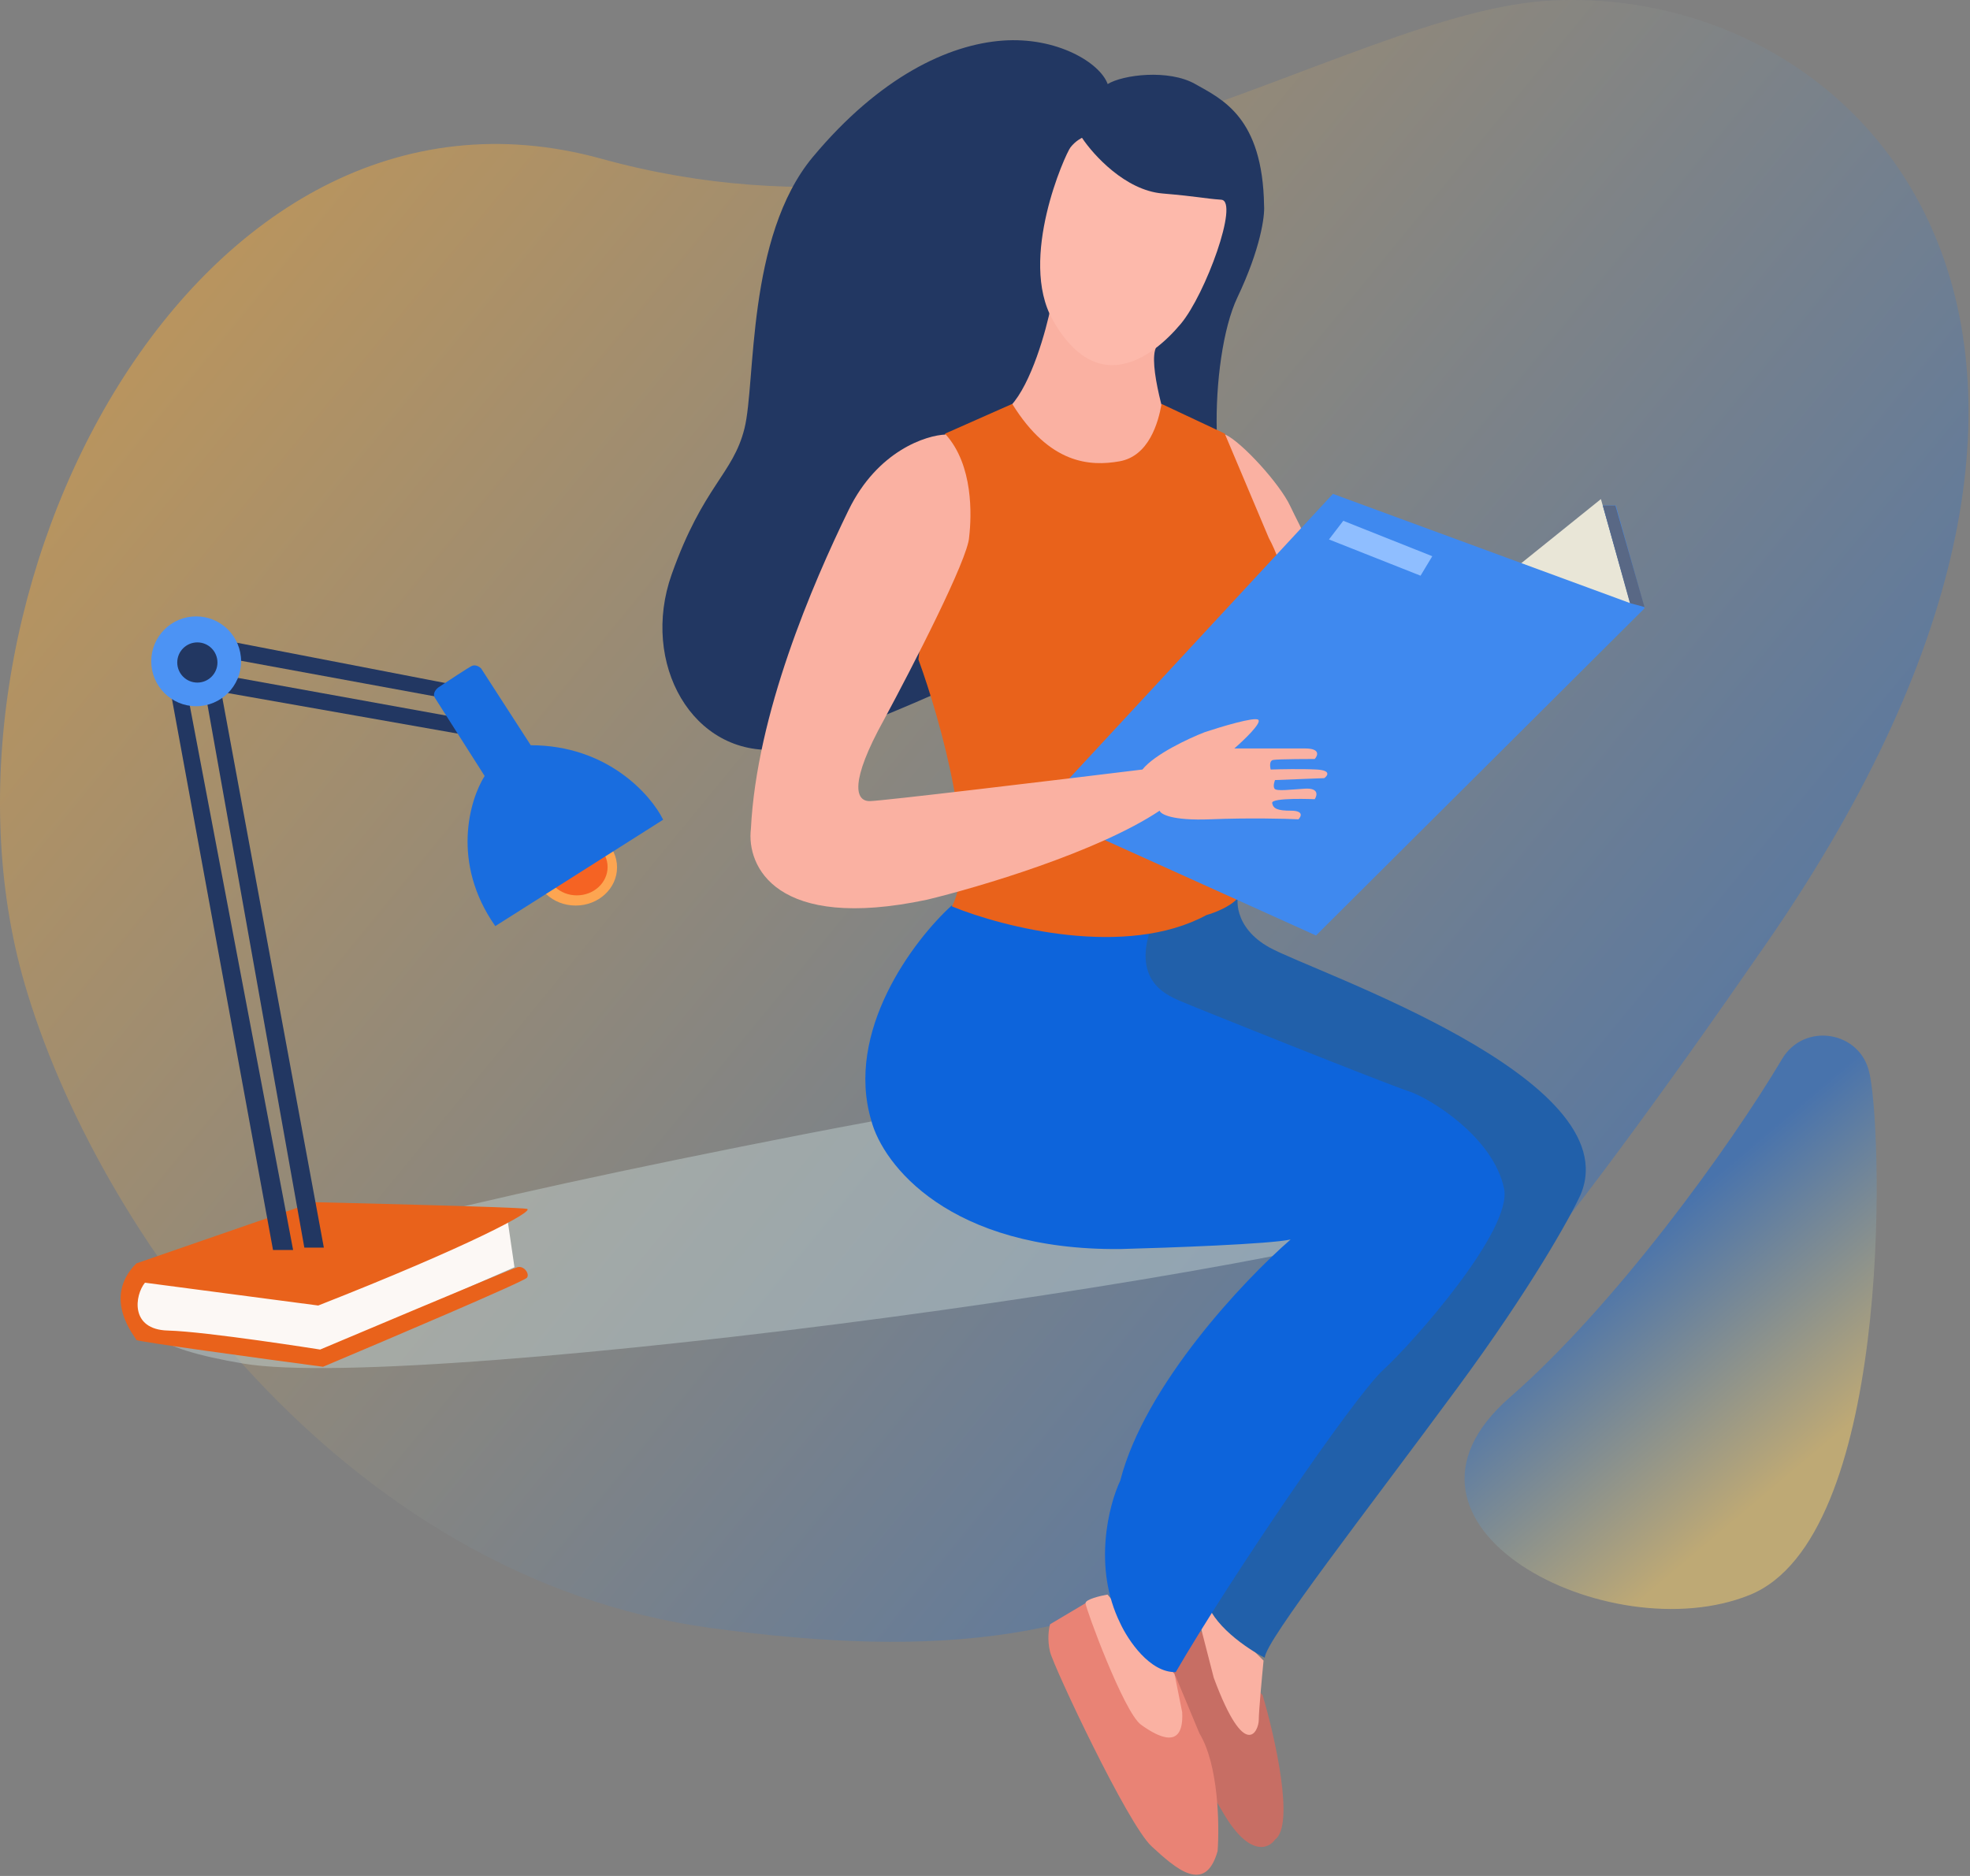 <svg width="1029" height="980" viewBox="0 0 1029 980" fill="none" xmlns="http://www.w3.org/2000/svg">
<rect x="0" y="0" width="1029" height="980" fill="#808080" stroke="none"/>
<path opacity="0.49" fill-rule="evenodd" clip-rule="evenodd" d="M314.27 82.959C526.866 141.767 700.677 5.816 810.333 0.273C975.208 -8.042 1143.07 173.995 922.76 492.694C702.454 811.392 612.146 883.241 371.247 850.461C178.497 824.238 49.795 641.508 12.734 513.463C-45.257 312.984 101.674 24.169 314.27 82.959Z" fill="url(#paint0_linear)"/>
<path opacity="0.49" fill-rule="evenodd" clip-rule="evenodd" d="M976.492 560.771C972.015 538.545 942.416 533.712 930.85 553.202C903.507 599.271 843.562 682.082 788.716 729.909C711.751 797.014 840.453 862.928 913.918 833.205C987.383 803.481 983.812 599.093 976.759 561.872L976.492 560.771Z" fill="url(#paint1_linear)"/>
<g style="mix-blend-mode:multiply" opacity="0.4">
<path d="M127.055 712.322C219.764 728.027 715.861 661.32 785 624.5C834.027 578.431 798.405 518.695 420.374 592.437C42.343 666.179 34.345 696.616 127.055 712.322Z" fill="#CCDFDE"/>
</g>
<path d="M268.723 662L265.223 638L166.223 679C139.723 673.333 84.222 662.6 74.222 665C61.722 668 70.222 693 72.222 693.5C73.823 693.9 135.556 702.667 166.223 707L268.723 662Z" fill="#FCF8F5"/>
<path d="M163.723 628L71.223 660C52.723 678.5 71.223 699 71.223 700C71.223 700.8 136.223 709.667 168.723 714C203.556 699.333 273.623 669.5 275.223 667.5C276.823 665.5 273.723 661 270.223 662C266.723 663 167.223 705 167.223 705C167.223 705 107.722 695.579 87.722 695.079C67.723 694.579 70.389 676.579 75.722 670.079L166.223 682C244.623 651.2 279.723 632.5 275.223 631.5C270.723 630.5 163.723 628 163.723 628Z" fill="#E9621B"/>
<ellipse cx="300.693" cy="453.106" rx="21.613" ry="19.951" fill="#FDA551"/>
<ellipse cx="301.311" cy="452.916" rx="16.056" ry="14.821" fill="#F56323"/>
<path d="M234.467 374.074L124.194 354.112L118.522 361.976L242.028 383.753L234.467 374.074Z" fill="#223762"/>
<path d="M234.618 357.199L122.845 335.586L117.287 343.614L238.323 365.845L234.618 357.199Z" fill="#223762"/>
<path d="M142.606 652.996L89.498 363.375H98.144L153.104 652.996H142.606Z" fill="#223762"/>
<path d="M158.967 651.761L107.407 362.757H115.8L169.16 651.761H158.967Z" fill="#223762"/>
<circle cx="102.466" cy="345.466" r="23.466" fill="#4C93F4"/>
<circle cx="103.084" cy="346.084" r="10.498" fill="#223762"/>
<path d="M253.144 405.366L227.207 364.609C225.725 362.28 227.825 359.934 229.06 359.052C234 355.758 244.375 348.924 246.351 347.936C248.327 346.948 250.468 348.348 251.291 349.171L277.227 389.31C317.243 389.31 340.009 415.247 346.391 428.215L258.701 483.792C235.482 450.693 245.322 417.717 253.144 405.366Z" fill="#196DDF"/>
<path d="M666 961C676.4 953.4 666 907.5 659.5 885.5L627 852L600.5 879C608 892.833 626.3 926 639.5 948C652.7 970 662.667 965.833 666 961Z" fill="#C76E64"/>
<path d="M657.5 898.5C657.5 894.1 659.167 876 660 867.5L634 841.5H625L634 876.5C650.5 921 657.5 904 657.5 898.5Z" fill="#FAB1A2"/>
<path d="M548.5 848.5L567 837.5L614 875.5L626.5 905.5C636.5 921.9 637 953.333 636 967C629.5 990 614 976 601.5 964.5C589 953 550.5 871 548.5 863C546.9 856.6 547.833 850.667 548.5 848.5Z" fill="#E98375"/>
<path d="M567 837.5C567 835.5 574.667 833.667 578.5 833L613.5 874.5L617.5 894.5C618.5 914.5 605 907.5 596 901C587 894.5 567 840 567 837.5Z" fill="#FAB1A2"/>
<path d="M663.142 495C644.342 484.6 645 468.667 648 464C628 478.8 603.309 487.5 593.142 488L600.142 533L761.642 635.5C716.475 696 626.842 820.5 629.642 834.5C632.442 848.5 651.475 861.333 660.642 866C660.642 857.5 714.142 789 761.642 724.5C799.642 672.9 820.142 636 825.642 624C851.142 563 686.642 508 663.142 495Z" fill="#2160AA"/>
<path d="M455.142 585.5C441.142 538.7 477.309 491 497.142 473C534.342 489 581.309 489.667 600.142 488C592.642 514 611.142 520.5 616.642 523C621.042 525 724.642 566.5 735.642 570C746.642 573.5 780.142 594 785.642 621C790.042 642.6 738.142 701.333 722.642 715.5C707.142 729.667 641.975 825.5 614.142 873.5C600.542 873.9 589.142 856.667 585.142 848C570.742 818.8 579.142 786.167 585.142 773.5C597.942 723.5 649.809 668.667 674.142 647.5C663.742 649.9 610.475 651.833 585.142 652.5C495.542 653.3 461.142 608.167 455.142 585.5Z" fill="#0D64DB"/>
<path d="M673.957 264.421C668.542 252.746 648.489 230.825 640 227L649.987 465C664.302 426.581 692.533 343.256 690.935 317.31C689.337 291.365 679.371 276.097 673.957 264.421Z" fill="#FAB1A2"/>
<path d="M624.326 43.913C610.394 36.001 586.487 39.039 578.575 43.913C574.585 32.767 552.03 19.145 523.708 21.209C495.387 23.273 459.554 40.129 424.639 81.924C389.724 123.718 394.884 199.74 388.864 223.82C382.844 247.899 367.365 253.575 350.853 300.014C334.342 346.452 361.689 395.471 406.752 391.515C451.814 387.559 672.974 275.331 651.914 273.087C630.854 270.842 631.205 187.185 646.341 155.366C658.45 129.91 660.674 112.883 660.273 107.551C659.585 61.112 638.257 51.824 624.326 43.913Z" fill="#223762"/>
<path d="M527.94 212C538.747 200.4 546.453 172.5 548.954 160C570.303 164.5 611.399 174.8 604.994 180C598.59 185.2 607.663 217.167 613 232.5L573.972 248C554.125 240.833 517.132 223.6 527.94 212Z" fill="#FAB1A2"/>
<path d="M493.722 226.5L528.722 211C548.222 242.5 569.322 243.7 584.722 241C600.122 238.3 605.055 220.667 606.722 211L639.722 226.5L662.722 281C695.222 341 651.222 464 646.222 469.5C642.222 473.9 633.888 477 630.222 478C588.222 500.8 524.055 484.5 497.222 473.5C511.222 447.1 491.388 376.5 479.722 344.5L493.722 226.5Z" fill="#E9621B"/>
<path d="M693.946 296.682L701.351 288.623L744.039 305.393L737.069 314.105L693.946 296.682Z" fill="#D6E3FA"/>
<path d="M836.215 260.718L794.424 294.355L851.844 315.76L836.215 260.718Z" fill="#E9E6D7"/>
<path d="M696.233 258L546.398 419.727L543 423.464L687.399 488.698L858.979 317.798L844.029 264.116H837.234L851.504 315.08L696.233 258Z" fill="#3F89EF"/>
<path d="M843.792 264.115H837.234L851.385 315.08L858.979 317.118L843.792 264.115Z" fill="#596885"/>
<path d="M616.766 169.177C629.7 153.767 647.381 105.023 637.921 104.335C628.462 103.647 626.398 102.718 607.134 101.067C587.871 99.416 571.13 81.001 565.167 72C565.167 72 561.856 73.488 559.148 76.988C556.439 80.488 531.835 135.191 549.86 167.113C572.391 207.016 600.598 188.441 616.766 169.177Z" fill="#FDB9AB"/>
<path d="M443.222 266.5C458.422 235.3 484 227.333 494 227C508.4 243 507.555 269.167 506.222 280.5C505.822 291.7 476.388 348.833 461.722 376C443.722 408.5 446.722 418.5 454.222 418.5C460.222 418.5 551.722 407.5 596.722 402C603.122 394 621.055 385.667 629.222 382.5C637.722 379.667 655.222 374.4 657.222 376C659.222 377.6 649.722 386.667 644.722 391H681.722C689.722 391 688.388 394.667 686.722 396.5C686.722 396.5 667.5 396.5 665 397C662.5 397.5 663.722 402 663.722 402C668.555 401.833 680.122 401.6 687.722 402C695.322 402.4 693.555 405.167 691.722 406.5L666 407.5C666 407.5 664.722 410.5 665.722 412C666.722 413.5 674.522 412.4 681.722 412C688.922 411.6 688.055 415.5 686.722 417.5C686.722 417.5 664 416.5 664.5 419.5C665 422.5 667.422 423.5 674.222 423.5C681.022 423.5 679.722 426.5 678.222 428C671.222 427.667 652.222 427.2 632.222 428C612.222 428.8 606.222 425.333 605.722 423.5C573.322 445.1 511.222 463.5 484.222 470C405.022 486.8 389.888 452.333 392.222 433C395.222 373 424.222 305.5 443.222 266.5Z" fill="#FAB1A2"/>
<path d="M694.167 281.81L701.636 272.066L748.136 290.566L741.998 300.741L694.167 281.81Z" fill="#8FBEFF"/>
<defs>
<linearGradient id="paint0_linear" x1="110.5" y1="145" x2="923.509" y2="812.496" gradientUnits="userSpaceOnUse">
<stop stop-color="#F3AA3D"/>
<stop offset="1" stop-color="#0F66DB"/>
</linearGradient>
<linearGradient id="paint1_linear" x1="849.081" y1="653.452" x2="962.865" y2="788.338" gradientUnits="userSpaceOnUse">
<stop stop-color="#0F66DB"/>
<stop offset="0.82" stop-color="#FFD46A"/>
</linearGradient>
</defs>
</svg>
